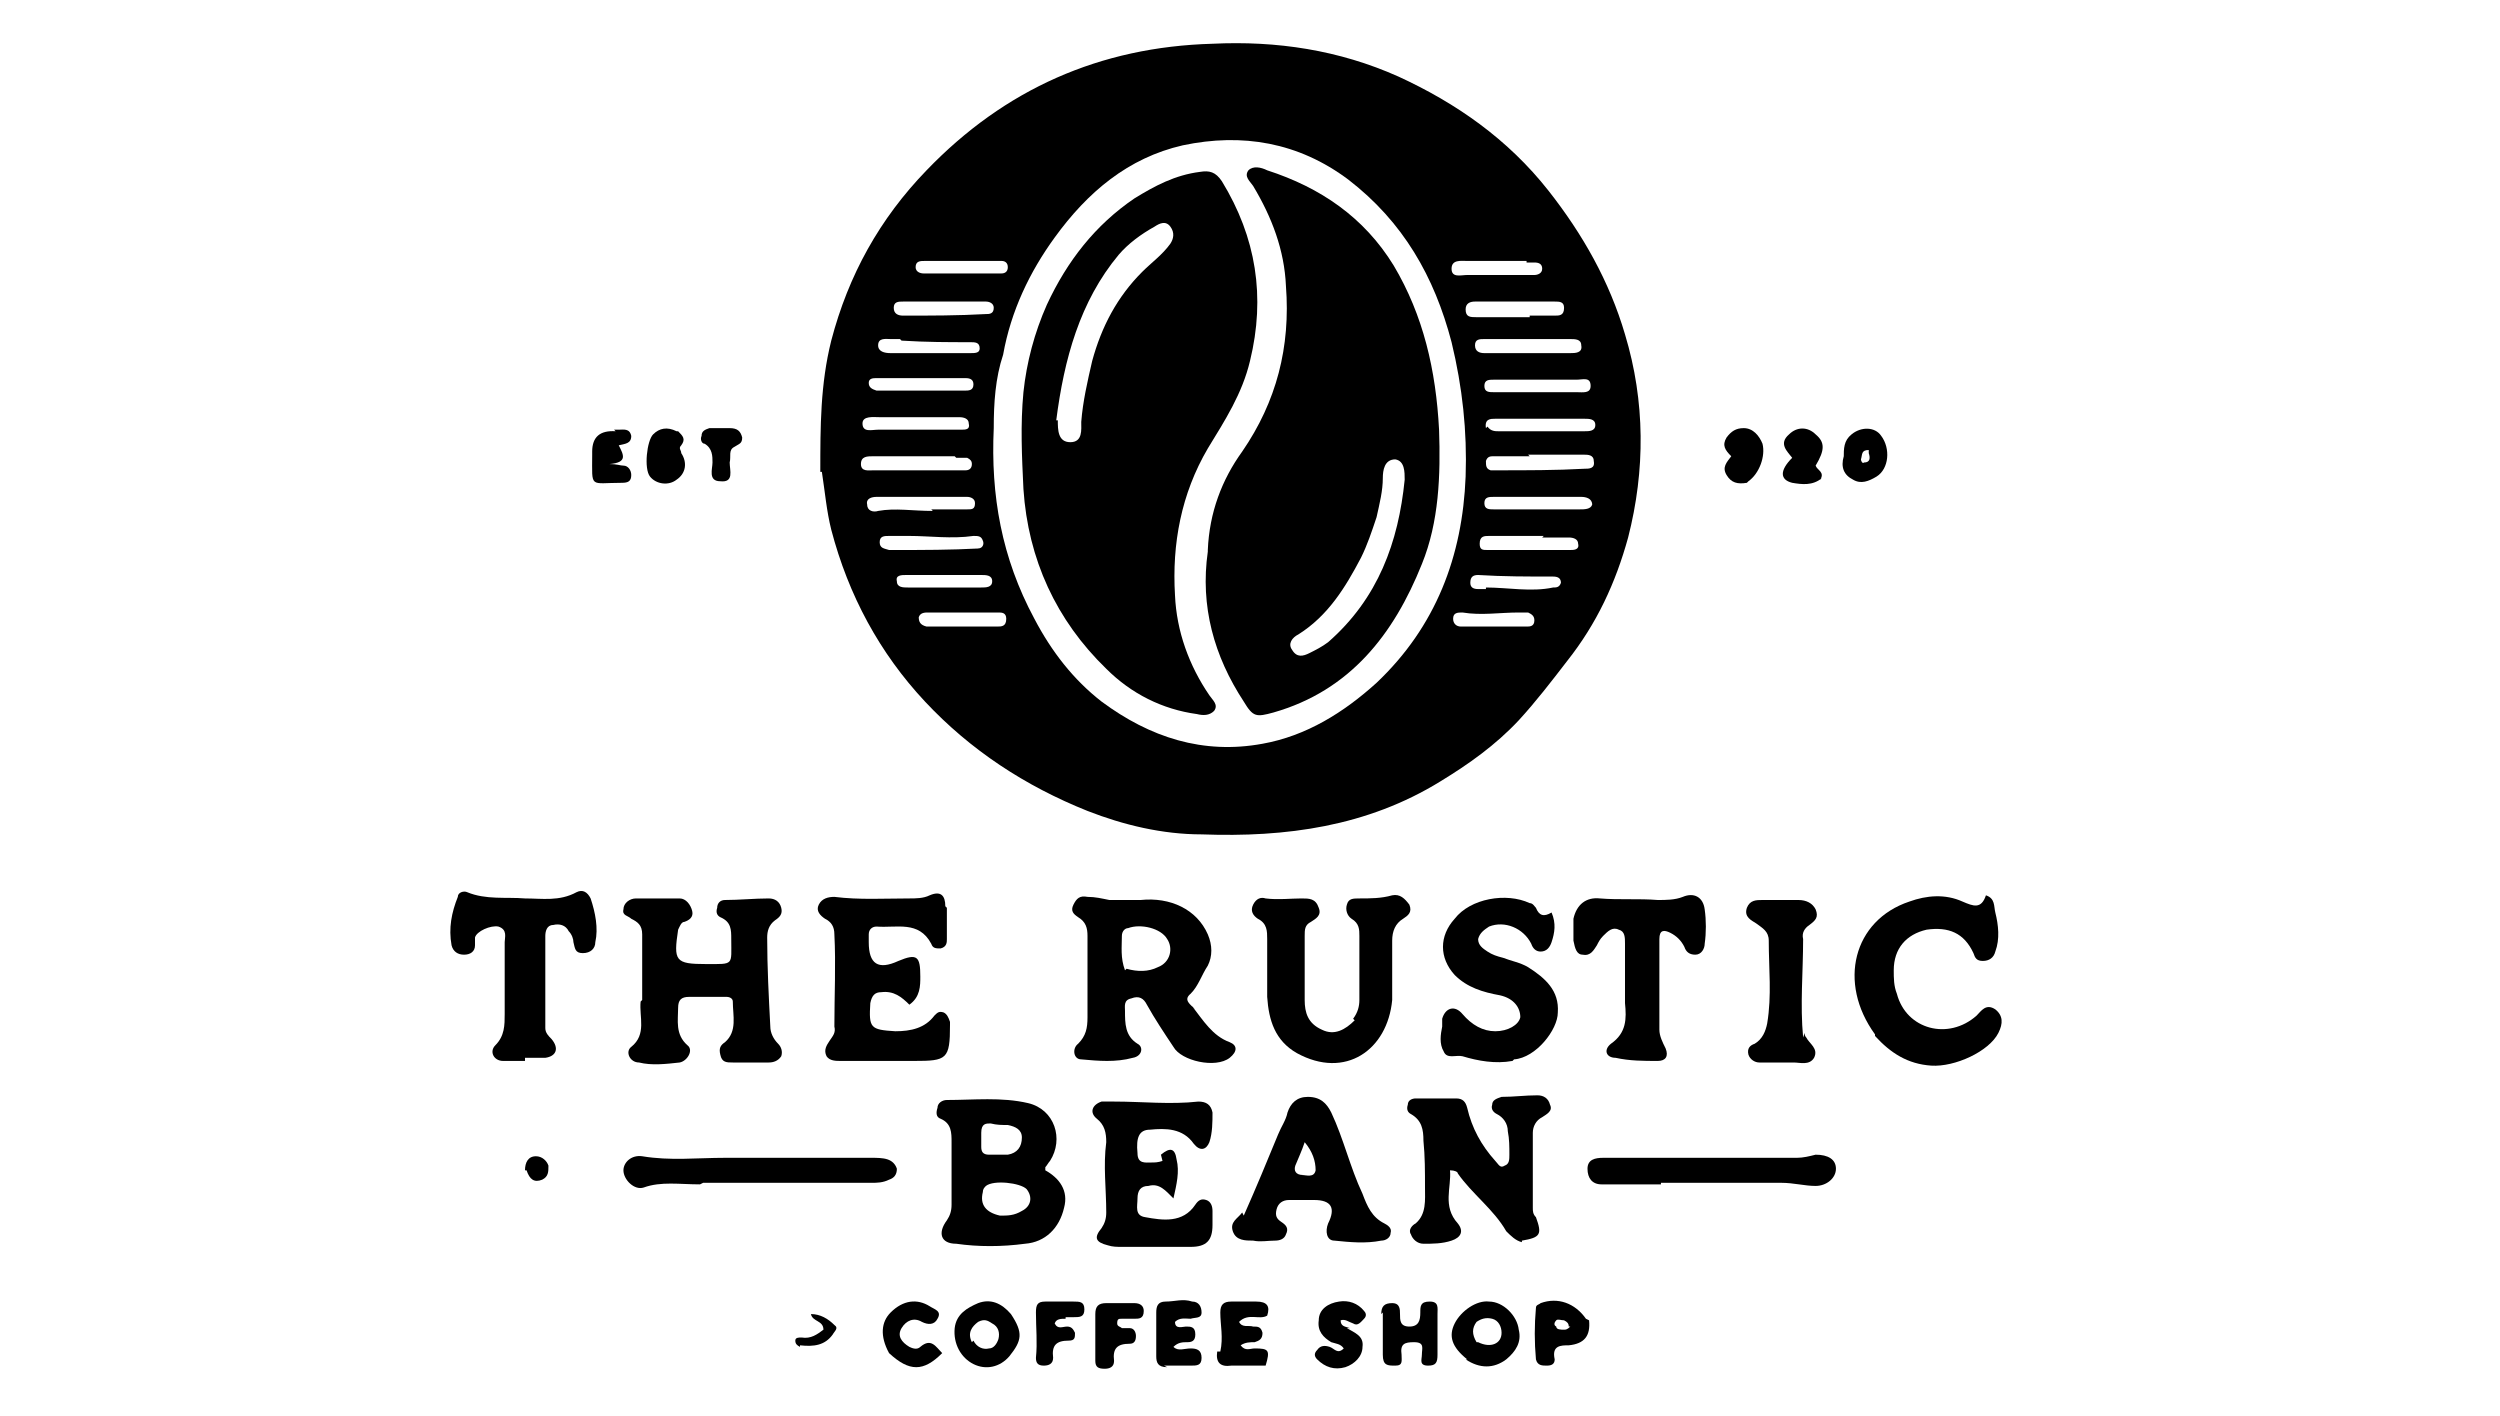 <?xml version="1.0" encoding="UTF-8"?>
<svg id="Layer_1" xmlns="http://www.w3.org/2000/svg" xmlns:xlink="http://www.w3.org/1999/xlink" version="1.1" viewBox="0 0 160 90.6">
  <!-- Generator: Adobe Illustrator 29.2.1, SVG Export Plug-In . SVG Version: 2.1.0 Build 116)  -->
  <path d="M52.5,30.2c0-2.9,0-5.6.7-8.4,1.1-4.2,3.1-7.8,6.1-10.9,5-5.2,11.1-7.9,18.3-8.1,4.1-.2,8.1.4,11.9,2.1,3.7,1.7,7,4,9.6,7.3,2.2,2.8,3.9,5.8,4.9,9.2,1.3,4.3,1.3,8.7.2,13-.8,2.9-2,5.5-3.9,7.9-1,1.3-2,2.6-3.1,3.8-1.5,1.6-3.2,2.8-5,3.9-4.7,2.9-9.9,3.6-15.3,3.4-2.5,0-5-.6-7.3-1.5-4-1.6-7.5-3.9-10.4-7-2.9-3.1-4.9-6.8-6-11-.3-1.2-.4-2.4-.6-3.7M64.2,22.7c-.5,1.5-.6,3.1-.6,4.7-.2,4.3.5,8.3,2.6,12.2,1.1,2.1,2.5,3.9,4.3,5.3,3.1,2.3,6.5,3.4,10.3,2.7,2.8-.5,5.2-2,7.3-3.9,3.8-3.6,5.5-8.1,5.7-13.2.1-2.9-.2-5.7-.9-8.6-1.1-4.2-3.1-7.7-6.6-10.4-3.2-2.4-6.8-3-10.6-2.2-3.5.8-6.1,3-8.2,5.9-1.6,2.2-2.8,4.7-3.3,7.5M97.9,29.2c-.8,0-1.6,0-2.3,0-.2,0-.4,0-.5.3,0,.3,0,.5.3.6.2,0,.4,0,.5,0,1.8,0,3.7,0,5.5-.1.3,0,.7,0,.6-.5,0-.4-.4-.4-.6-.4-1.1,0-2.3,0-3.6,0M97.9,20.2c.5,0,1.1,0,1.6,0,.3,0,.6,0,.6-.5,0-.4-.3-.4-.6-.4-1.7,0-3.4,0-5.1,0-.3,0-.6.1-.6.5,0,.5.3.5.7.5,1.1,0,2.2,0,3.4,0M61.1,29.2c-1.7,0-3.5,0-5.2,0-.4,0-.8,0-.8.5,0,.5.5.4.8.4,1.6,0,3.2,0,4.8,0,.4,0,.7,0,1.1,0,.2,0,.4-.1.4-.4,0-.2-.1-.3-.3-.4-.2,0-.4,0-.7,0M95.2,27.3c.2.3.5.3.7.3,1.8,0,3.7,0,5.5,0,.3,0,.7,0,.7-.4,0-.4-.4-.4-.7-.4-1.9,0-3.8,0-5.7,0-.3,0-.7,0-.6.6M59.6,32.6c.8,0,1.5,0,2.3,0,.3,0,.5,0,.5-.4,0-.3-.3-.4-.5-.4-1.9,0-3.9,0-5.8,0-.3,0-.7.1-.6.5,0,.4.4.5.7.4,1.1-.2,2.2,0,3.5,0M97.7,32.6c1.1,0,2.3,0,3.4,0,.3,0,.7,0,.8-.3,0-.4-.4-.5-.7-.5-1.9,0-3.7,0-5.6,0-.3,0-.6,0-.6.4,0,.4.3.4.6.4.6,0,1.3,0,2.1,0M60.7,26.7c-1.5,0-3,0-4.4,0-.4,0-1.1-.1-1.1.4,0,.6.6.4,1,.4,1.4,0,2.8,0,4.1,0,.4,0,.8,0,1.2,0,.3,0,.6,0,.5-.4,0-.3-.3-.4-.6-.4-.2,0-.5,0-.9,0M96.5,25.1c1.5,0,3,0,4.4,0,.4,0,.9.1.9-.4,0-.6-.5-.4-.9-.4-1.2,0-2.5,0-3.7,0-.5,0-1,0-1.6,0-.3,0-.6,0-.6.4,0,.4.3.4.6.4.2,0,.5,0,.9,0M98.7,21.7c-1.2,0-2.5,0-3.7,0-.3,0-.6,0-.6.4,0,.4.3.5.6.5.3,0,.5,0,.8,0,1.6,0,3.1,0,4.7,0,.3,0,.8,0,.7-.5,0-.4-.4-.4-.7-.4-.5,0-1,0-1.7,0M56.1,25c.3,0,.6,0,.9,0,1.6,0,3.1,0,4.7,0,.3,0,.6,0,.6-.4,0-.3-.2-.4-.5-.4-1.9,0-3.8,0-5.7,0-.2,0-.5,0-.5.3,0,.3.2.4.5.5M62.6,35.1c.3,0,.4-.3.3-.5-.1-.3-.3-.3-.6-.3-1.4.2-2.8,0-4.1,0-.4,0-.9,0-1.3,0-.3,0-.6,0-.6.4,0,.4.3.4.6.5.1,0,.3,0,.4,0,1.8,0,3.5,0,5.4-.1M57.6,21.7c-.2,0-.4,0-.6,0-.3,0-.8-.1-.8.4,0,.4.4.5.8.5,1.7,0,3.4,0,5.1,0,.3,0,.6,0,.6-.3,0-.4-.3-.4-.6-.4-1.4,0-2.8,0-4.4-.1M61.8,19.3c-1.3,0-2.7,0-4,0-.3,0-.6,0-.6.4,0,.4.3.5.6.5,1.8,0,3.5,0,5.3-.1.2,0,.5,0,.5-.4,0-.3-.3-.4-.5-.4-.4,0-.7,0-1.2,0M62.8,37.6c.3,0,.7,0,.7-.4,0-.4-.4-.4-.7-.4-1.6,0-3.2,0-4.8,0-.3,0-.7,0-.6.4,0,.4.4.4.7.4,1.6,0,3.1,0,4.8,0M63,16.7c-1.3,0-2.5,0-3.8,0-.3,0-.6,0-.6.4,0,.3.3.4.5.4,1.7,0,3.3,0,5,0,.2,0,.4-.1.4-.4,0-.3-.2-.4-.4-.4-.3,0-.6,0-1,0M97.7,16.7c-1.3,0-2.5,0-3.8,0-.4,0-1-.1-1,.5,0,.6.6.4,1,.4.8,0,1.6,0,2.4,0,.6,0,1.2,0,1.9,0,.2,0,.5-.1.5-.4,0-.3-.2-.4-.5-.4-.1,0-.3,0-.5,0M59.4,40.1c1.5,0,3,0,4.4,0,.3,0,.6,0,.6-.5,0-.4-.3-.4-.5-.4-1.5,0-3,0-4.5,0-.2,0-.5,0-.6.3,0,.3.1.5.5.6M98.8,34.3c-1.2,0-2.3,0-3.5,0-.3,0-.6,0-.6.5,0,.4.2.4.5.4,1.8,0,3.5,0,5.3,0,.2,0,.6,0,.5-.4,0-.3-.3-.4-.6-.4-.5,0-1,0-1.7,0M95.1,37.6c1.4,0,2.9.3,4.3,0,.2,0,.4,0,.5-.3,0-.3-.2-.4-.5-.4-1.6,0-3.2,0-4.8-.1-.3,0-.5.1-.5.5,0,.3.2.4.5.4.1,0,.3,0,.5,0M97.2,39.2c-1.2,0-2.4.2-3.6,0-.3,0-.6,0-.6.4,0,.3.2.5.5.5,1.4,0,2.8,0,4.2,0,.2,0,.5,0,.5-.4,0-.3-.2-.4-.4-.5-.1,0-.3,0-.5,0Z"/>
  <path d="M41.1,64c0-1.5,0-2.8,0-4.2,0-.6-.3-.8-.7-1-.2-.2-.6-.2-.5-.6,0-.4.4-.7.8-.7.9,0,1.9,0,2.8,0,.4,0,.7.4.8.8.1.4-.2.6-.5.7-.2,0-.3.3-.4.5-.3,2-.2,2.2,1.8,2.2,1.8,0,1.6.1,1.6-1.6,0-.6,0-1.1-.7-1.4-.2-.1-.3-.3-.2-.6,0-.3.2-.5.5-.5.9,0,1.9-.1,2.8-.1.4,0,.7.2.8.6.1.4-.1.6-.4.8-.4.3-.5.7-.5,1.1,0,1.9.1,3.8.2,5.7,0,.4.2.8.5,1.1.2.2.3.5.2.8-.2.3-.5.4-.8.4-.8,0-1.5,0-2.3,0-.4,0-.7,0-.8-.5-.1-.4,0-.6.3-.8.8-.7.5-1.7.5-2.6,0-.2-.2-.3-.4-.3-.8,0-1.6,0-2.4,0-.5,0-.7.2-.7.7,0,.8-.2,1.7.6,2.4.4.3,0,1-.5,1.1-.9.1-1.8.2-2.6,0-.6,0-.9-.7-.5-1,1-.8.5-1.9.6-2.9Z"/>
  <path d="M76.3,64.4c.7.9,1.3,1.9,2.4,2.3.5.2.5.6,0,1-.9.7-3.1.2-3.6-.7-.6-.9-1.2-1.8-1.7-2.7-.2-.4-.5-.6-1-.4-.5.1-.4.5-.4.8,0,.8,0,1.6.8,2.1.4.2.3.8-.3.9-1.1.3-2.2.2-3.3.1-.5,0-.6-.7-.2-1,.5-.5.6-1,.6-1.7,0-1.7,0-3.5,0-5.2,0-.5-.1-.9-.6-1.2-.3-.2-.5-.4-.3-.8.2-.4.4-.6.9-.5.5,0,.9.1,1.4.2.7,0,1.3,0,2,0,1.9-.2,3.6.6,4.3,2.2.3.7.3,1.4,0,2-.4.6-.6,1.3-1.1,1.8-.5.4,0,.7.3,1M72.1,62c.7.2,1.4.2,2-.1.8-.3,1-1.2.6-1.8-.4-.7-1.7-1-2.5-.7-.2,0-.4.2-.4.5,0,.7-.1,1.4.2,2.2Z"/>
  <path d="M86.6,65.2c.3-.4.4-.8.4-1.2,0-1.4,0-2.7,0-4.1,0-.4,0-.8-.5-1.1-.3-.2-.4-.6-.3-.9.1-.4.4-.4.8-.4.7,0,1.4,0,2.1-.2.5-.1.8.2,1.1.6.2.5-.1.7-.4.9-.5.3-.7.8-.7,1.4,0,1.3,0,2.6,0,3.8-.3,3.2-3,5.1-6.1,3.4-1.4-.8-1.8-2.1-1.9-3.6,0-1.2,0-2.5,0-3.7,0-.5,0-1-.6-1.3-.3-.2-.5-.5-.3-.9.2-.4.5-.5.8-.4.8.1,1.6,0,2.3,0,.5,0,.9,0,1.1.6.2.5-.2.7-.5.9-.4.2-.4.5-.4.9,0,1.4,0,2.7,0,4.1,0,.8.2,1.5,1.1,1.9.8.4,1.5,0,2.1-.6Z"/>
  <path d="M60.6,58.1c0,.7,0,1.4,0,2,0,.2,0,.5-.4.6-.3,0-.5,0-.6-.3-.8-1.5-2.2-1-3.5-1.1-.3,0-.5.2-.5.5,0,.2,0,.4,0,.5,0,1.4.6,1.8,1.9,1.2,1.2-.5,1.4-.3,1.4,1,0,.6,0,1.3-.7,1.8-.5-.5-1-.9-1.8-.8-.4,0-.6.2-.7.7-.1,1.6,0,1.7,1.6,1.8,1,0,1.9-.2,2.5-1,.2-.2.3-.3.6-.2.2.1.3.3.4.6,0,0,0,.2,0,.2,0,2.2-.2,2.3-2.3,2.3-1.6,0-3.1,0-4.7,0-.3,0-.7,0-.9-.3-.2-.4,0-.7.2-1,.2-.3.4-.5.3-.9,0-2,.1-4,0-5.9,0-.5-.2-.8-.6-1-.3-.2-.6-.5-.4-.9.2-.4.6-.5,1-.5,1.6.2,3.2.1,4.8.1.4,0,.9,0,1.3-.2.7-.3,1,0,1,.7Z"/>
  <path d="M60.9,75c0-.7,0-1.3,0-1.9,0-.6,0-1.2-.7-1.5-.3-.1-.3-.4-.2-.7,0-.3.3-.5.6-.5,1.7,0,3.5-.2,5.2.2,1.7.4,2.3,2.3,1.4,3.7-.1.1-.2.3-.3.4,0,0,0,.1,0,.2.9.5,1.5,1.3,1.2,2.4-.3,1.3-1.2,2.2-2.5,2.3-1.5.2-3,.2-4.4,0-1,0-1.2-.7-.6-1.5.2-.3.3-.6.3-1,0-.7,0-1.4,0-2.1M64,77.8c.5,0,.9,0,1.4-.3.6-.3.7-.9.3-1.4-.4-.4-2.1-.6-2.6-.2-.1.1-.2.2-.2.4-.2.8.2,1.3,1.1,1.5M62.8,72.4c0,.3,0,.7,0,1,0,.3.1.5.5.5.4,0,.8,0,1.2,0,.6-.1.9-.5.9-1.1,0-.5-.4-.7-.9-.8-.4,0-.7,0-1.1-.1-.3,0-.6,0-.6.6Z"/>
  <path d="M97.4,79.5c-.4-.1-.7-.4-1-.7-.8-1.4-2.2-2.4-3.1-3.7,0-.1-.2-.2-.5-.2.1,1.1-.5,2.3.5,3.4.4.5.2.9-.4,1.1-.6.2-1.2.2-1.8.2-.4,0-.7-.3-.8-.6-.2-.3.1-.6.3-.7.7-.6.6-1.5.6-2.3,0-1,0-2-.1-3,0-.7-.1-1.3-.8-1.7-.2-.1-.3-.3-.2-.6,0-.3.3-.4.5-.4.9,0,1.7,0,2.6,0,.4,0,.6.2.7.6.3,1.3.9,2.4,1.8,3.4.2.2.3.5.6.3.3-.1.3-.4.3-.7,0-.5,0-1-.1-1.5,0-.5-.3-.9-.7-1.1-.2-.1-.4-.3-.3-.6,0-.3.3-.4.6-.5.8,0,1.5-.1,2.3-.1.4,0,.7.2.8.6.2.4-.2.6-.5.8-.4.2-.6.6-.6,1,0,1.6,0,3.2,0,4.8,0,.2,0,.4.2.6.4,1.1.3,1.3-.9,1.5Z"/>
  <path d="M120,66.2c-2.4-3.3-1.4-7.3,2.2-8.5,1.1-.4,2.3-.5,3.4,0,.7.3,1.2.5,1.5-.4.6.2.5.7.6,1.1.2.8.3,1.7,0,2.5-.1.4-.4.6-.8.6-.4,0-.5-.2-.6-.5-.6-1.3-1.6-1.7-3-1.5-1.3.3-2.1,1.2-2.1,2.6,0,.5,0,1,.2,1.5.6,2.3,3.3,3,5.1,1.4.3-.3.6-.8,1.2-.4.5.4.5.9.2,1.5-.6,1.2-2.8,2.2-4.3,2.1-1.5-.1-2.6-.8-3.6-1.9Z"/>
  <path d="M96.8,67.9c-1.1.2-2.2,0-3.2-.3-.4-.1-1,.2-1.2-.3-.3-.5-.2-1.1-.1-1.6,0-.2,0-.3,0-.5.2-.7.8-.9,1.3-.3.6.7,1.3,1.1,2.1,1.1.8,0,1.5-.4,1.6-.9,0-.6-.4-1.2-1.3-1.4-1.1-.2-2.1-.5-2.9-1.3-1-1.1-1-2.5,0-3.6,1-1.3,3.3-1.7,4.8-1,.2,0,.3.2.4.3.2.5.5.6,1,.3.3.7.2,1.3,0,1.9-.1.3-.3.6-.7.6-.3,0-.5-.2-.6-.5-.5-1-1.7-1.5-2.7-1.1-.3.2-.6.4-.7.8,0,.4.3.6.6.8.3.2.6.3,1,.4.5.2,1.1.3,1.6.6,1.1.7,2,1.5,1.9,2.9,0,1.1-1.4,2.9-2.8,3Z"/>
  <path d="M33.6,67.9c-.5,0-1,0-1.4,0-.6,0-.9-.6-.5-1,.6-.6.6-1.3.6-2,0-1.5,0-3.1,0-4.6,0-.3.2-.8-.4-1-.5-.1-1.4.3-1.5.7,0,.1,0,.3,0,.5,0,.4-.3.6-.7.6-.4,0-.7-.2-.8-.6-.2-1.1,0-2.1.4-3.1,0-.3.4-.4.6-.3,1.2.5,2.5.3,3.7.4,1.1,0,2.2.2,3.3-.4.4-.2.7,0,.9.4.3.9.5,1.9.3,2.8,0,.4-.3.7-.8.7-.5,0-.5-.3-.6-.7,0-.2-.1-.5-.3-.7-.2-.4-.6-.5-1-.4-.4,0-.5.4-.5.7,0,2,0,3.9,0,5.9,0,.3.2.5.4.7.5.6.3,1.1-.4,1.2-.4,0-.8,0-1.3,0Z"/>
  <path d="M79.6,77.8c.8-1.8,1.5-3.5,2.2-5.2.2-.5.5-.9.6-1.4.2-.6.6-1,1.3-1,.8,0,1.2.4,1.5,1,.8,1.7,1.2,3.5,2,5.2.3.8.6,1.5,1.4,1.9.2.1.5.3.4.6,0,.3-.3.5-.6.5-1,.2-2,.1-3,0-.5,0-.6-.6-.4-1.1.5-1,.2-1.5-.9-1.5-.5,0-1.1,0-1.6,0-.4,0-.7.2-.8.6-.1.4,0,.6.3.8.3.2.5.4.3.8-.1.3-.4.4-.7.4-.5,0-.9.1-1.4,0-.5,0-1.1,0-1.3-.6-.2-.6.3-.8.6-1.2M83.3,75.2c.3,0,.8.2.9-.3,0-.6-.2-1.2-.7-1.8-.2.6-.4,1-.6,1.5-.1.3,0,.6.5.6Z"/>
  <path d="M74.3,73.9c.6-.5.9-.4,1,.3.2.8,0,1.6-.2,2.5-.5-.5-.9-1-1.6-.8-.5,0-.7.3-.7.8,0,.5-.2,1.1.5,1.2,1.1.2,2.4.4,3.2-.8.2-.3.4-.4.7-.3.3.1.4.4.4.7,0,.3,0,.6,0,.9,0,1-.4,1.4-1.4,1.4-1.5,0-3,0-4.4,0-.3,0-.6,0-.9-.1-.8-.2-.9-.5-.4-1.1.2-.3.3-.6.3-1,0-1.5-.2-3,0-4.5,0-.6-.1-1.1-.6-1.5-.5-.4-.3-.9.3-1.1.2,0,.5,0,.8,0,1.8,0,3.6.2,5.4,0,.5,0,.8.2.9.7,0,.6,0,1.3-.2,1.9-.2.5-.6.6-1,.1-.7-1-1.8-1-2.8-.9-.7,0-.9.5-.8,1.5,0,.7.5.6.9.6.2,0,.4,0,.7-.1Z"/>
  <path d="M100.7,60.2c0-.5,0-.9,0-1.4.2-.9.8-1.4,1.7-1.3,1.2.1,2.5,0,3.7.1.5,0,1.1,0,1.6-.2.7-.3,1.3,0,1.4.8.1.7.1,1.5,0,2.2,0,.3-.2.7-.6.7-.4,0-.6-.2-.7-.5-.2-.4-.5-.7-.9-.9-.4-.2-.7-.2-.7.4,0,1.9,0,3.9,0,5.8,0,.4.2.8.4,1.2.2.5,0,.8-.5.8-.9,0-1.8,0-2.7-.2-.6,0-.8-.5-.3-.9,1-.7,1-1.6.9-2.6,0-1.3,0-2.5,0-3.8,0-.4,0-.8-.4-.9-.4-.2-.7.1-1,.4-.2.2-.3.4-.4.6-.2.3-.4.7-.9.6-.4,0-.5-.4-.6-.9Z"/>
  <path d="M115.5,66.1c0,.1,0,.2.1.3.2.4.8.7.5,1.3-.3.5-.9.3-1.3.3-.7,0-1.5,0-2.2,0-.3,0-.6-.2-.7-.5-.1-.4.1-.6.4-.7.5-.3.7-.8.8-1.3.3-1.8.1-3.5.1-5.3,0-.6-.4-.8-.8-1.1-.3-.2-.8-.4-.6-1,.2-.5.6-.5,1-.5.8,0,1.5,0,2.3,0,.5,0,.9.2,1.1.6.2.5,0,.7-.4,1-.3.2-.5.5-.4.9,0,2.1-.2,4.2,0,6.3Z"/>
  <path d="M44.8,75.8c-1.3,0-2.5-.2-3.6.2-.6.2-1.3-.5-1.3-1.1,0-.5.5-1,1.2-.9,1.8.3,3.5.1,5.3.1,3.1,0,6.2,0,9.4,0,.3,0,.7,0,1,.1.3.1.5.3.6.6,0,.4-.2.6-.5.7-.4.2-.8.2-1.1.2-3.6,0-7.1,0-10.8,0Z"/>
  <path d="M106.3,75.8c-1,0-1.9,0-2.9,0-.3,0-.6,0-.9,0-.6,0-.9-.4-.9-1,0-.6.5-.7,1-.7,2,0,4,0,5.9,0,2.2,0,4.3,0,6.5,0,.4,0,.8-.1,1.2-.2.8,0,1.3.3,1.3.9,0,.6-.6,1.1-1.3,1.1-.7,0-1.4-.2-2.2-.2-2.6,0-5.1,0-7.7,0Z"/>
  <path d="M93.9,87c-1-.8-1.2-1.5-.8-2.3.4-.8,1.4-1.5,2.2-1.4.9,0,1.8.9,1.9,1.8.2.8-.2,1.4-.8,1.9-.8.6-1.7.6-2.6,0M94.6,85.9c.8.4,1.5.1,1.5-.6,0-.4-.2-.8-.6-.9-.4-.1-.7,0-1,.2-.3.4-.3.8,0,1.3Z"/>
  <path d="M64.7,84.1c.8,1.2.7,1.7-.1,2.7-.6.7-1.5.9-2.3.5-.8-.4-1.3-1.3-1.2-2.3.1-.9.8-1.3,1.5-1.6.8-.3,1.5,0,2.1.7M62.3,85.8c.2.4.6.6,1,.5.3,0,.5-.3.6-.6.1-.4,0-.8-.4-1-.3-.2-.5-.3-.9-.1-.4.3-.7.7-.4,1.3Z"/>
  <path d="M74.7,87.5c-.6,0-.7-.3-.7-.7,0-.9,0-1.9,0-2.8,0-.4.1-.7.6-.7.6,0,1.1-.2,1.7,0,.4,0,.6.3.6.7,0,.4-.4.3-.7.4-.3,0-.7-.1-1,.2,0,.5.5.3.7.3.3,0,.6,0,.6.5,0,.4-.2.5-.5.5-.3,0-.6,0-.9.3.3.3.7.1,1.1.1.4,0,.7.1.7.6,0,.5-.3.5-.7.5-.5,0-1.1,0-1.7,0Z"/>
  <path d="M88.4,84.1c0-.5.2-.7.7-.7.5,0,.5.4.5.7,0,.4,0,.8.6.8.6,0,.7-.4.7-.9,0-.4,0-.7.6-.7.6,0,.5.4.5.8,0,.9,0,1.8,0,2.6,0,.5-.1.7-.6.7-.6,0-.4-.4-.4-.7,0-.4.2-.8-.5-.8-.6,0-.9.1-.8.8,0,.4.1.7-.4.7-.5,0-.8,0-.8-.7,0-.9,0-1.8,0-2.7Z"/>
  <path d="M78.1,86.5c.2-.9,0-1.7,0-2.5,0-.5.2-.7.7-.7.5,0,1,0,1.6,0,.7,0,.9.3.7.9-.5.3-1.2-.2-1.8.4.2.4.6.2.9.3.3,0,.5,0,.6.4,0,.4-.2.5-.5.6-.3,0-.6,0-.9.2.3.4.6.2.9.2.9,0,1,.1.7,1.1-.7,0-1.4,0-2.2,0-.7.1-1-.2-.9-.9Z"/>
  <path d="M86.2,85c.5.3,1.1.5,1,1.2,0,.6-.5,1.1-1.1,1.3-.7.2-1.3,0-1.8-.5-.2-.2-.2-.4,0-.6.2-.3.5-.3.8-.2.3.1.5.5.9.1-.2-.3-.5-.3-.8-.4-.5-.3-.9-.7-.8-1.4,0-.7.6-1.1,1.3-1.2.6-.1,1.2.1,1.6.6.1.1.2.3,0,.5-.2.2-.4.5-.7.3-.3-.1-.5-.3-.8-.2,0,.4.3.4.6.5Z"/>
  <path d="M101.7,84.5c.1,1-.3,1.5-1.3,1.6-.5,0-1.1,0-.9.9,0,.3-.2.4-.5.4-.3,0-.6,0-.7-.4-.1-1.1-.1-2.2,0-3.3,0-.2.2-.2.3-.3,1.1-.4,2.2,0,2.9,1M100.4,84.9c0-.2-.1-.3-.3-.4-.2,0-.4-.1-.5,0-.1.1-.2.3,0,.4,0,.2.3.2.5.2.1,0,.2,0,.4-.2Z"/>
  <path d="M56.9,86.6c-.6-1.1-.5-2,.1-2.6.8-.8,1.7-.9,2.5-.4.3.2.8.3.5.8-.2.4-.6.4-1,.2-.5-.3-1-.1-1.3.4-.3.5,0,.9.5,1.2.2.1.5.2.7,0,.7-.6,1,0,1.4.4-1.2,1.2-2.1,1.2-3.4,0Z"/>
  <path d="M70.1,85.9c0-.6,0-1.2,0-1.8,0-.5.2-.7.7-.7.6,0,1.2,0,1.8,0,.4,0,.6.2.6.5,0,.5-.3.5-.6.5-.3,0-.5,0-.8,0-.2,0-.3,0-.3.3,0,.2.2.2.3.3.2,0,.4,0,.5,0,.3,0,.4.3.4.5,0,.3-.1.5-.4.5-.8,0-1.1.3-1,1.1,0,.4-.3.5-.6.5-.4,0-.6-.1-.6-.5,0-.3,0-.7,0-1.1Z"/>
  <path d="M68.2,84.4c-.3,0-.6,0-.7.3.2.4.5.2.8.2.3,0,.4.2.5.4,0,.3,0,.5-.4.5-.8,0-1.1.3-1,1.1,0,.4-.3.5-.6.5-.4,0-.5-.2-.5-.5.1-1,0-1.9,0-2.9,0-.5.1-.7.6-.7.6,0,1.2,0,1.8,0,.4,0,.7,0,.7.5,0,.5-.3.5-.7.5-.1,0-.3,0-.5,0Z"/>
  <path d="M39.3,27.5c.1,0,.2,0,.3,0,.3,0,.7-.1.8.4,0,.5-.4.5-.8.6.3.6.6,1.1-.6,1.2.5,0,.7.1.9.1.3,0,.5.3.5.6,0,.4-.2.5-.6.5,0,0,0,0,0,0-2.1,0-1.9.4-1.9-1.8,0,0,0-.2,0-.2q0-1.4,1.5-1.3Z"/>
  <path d="M118,29.3c0-.6,0-1.1.5-1.5.6-.5,1.5-.5,1.9.1.6.8.5,2.1-.3,2.6-.5.3-1,.5-1.5.2-.6-.3-.8-.8-.6-1.5M119.6,28.8c-.5,0-.4.3-.5.6,0,.1.1.3.2.2.4,0,.4-.3.3-.6,0,0,0,0,0-.1Z"/>
  <path d="M116.6,30.6c-.6.5-1.3.4-1.9.3-.8-.2-.8-.8,0-1.6-.3-.4-.9-.9-.2-1.5.5-.5,1.2-.5,1.7,0,.6.5.6,1,0,2,.1.3.6.4.3.9Z"/>
  <path d="M111.8,30.9c-.6.1-1,0-1.3-.5-.3-.5,0-.8.3-1.2-.4-.4-.6-.7-.3-1.2.3-.4.6-.6,1.1-.6.6,0,1,.5,1.2,1,.2.8-.2,1.9-.9,2.4Z"/>
  <path d="M43.4,27.6c.3.3.5.5.2.9-.2.2,0,.3,0,.5.4.6.3,1.3-.3,1.7-.5.4-1.3.3-1.7-.2-.4-.5-.2-2.3.2-2.7.4-.4.9-.5,1.5-.2Z"/>
  <path d="M46.7,27.4c.5,0,.7.2.8.6,0,.4-.2.4-.5.6-.4.2-.2.6-.3,1,0,.5.3,1.3-.6,1.2-.8,0-.5-.8-.5-1.2,0-.4,0-.9-.5-1.2-.2,0-.3-.3-.2-.5,0-.3.2-.4.5-.5.4,0,.8,0,1.3,0Z"/>
  <path d="M51.2,86.2c-.2-.1-.3-.2-.3-.4,0-.2.2-.2.4-.2.6.1,1-.2,1.4-.5,0-.6-.7-.5-.8-1,.6,0,1.1.3,1.5.7.3.2,0,.4-.1.6-.5.7-1.2.8-2.1.7Z"/>
  <path d="M33.6,74.9c0-.5.2-.9.7-.9.4,0,.7.3.8.6,0,.4,0,.7-.4.9-.5.2-.8,0-1-.6Z"/>
  <path d="M77.3,35.2c.1-2.4.9-4.5,2.2-6.3,2.2-3.2,3.1-6.7,2.8-10.6-.1-2.3-.9-4.4-2.1-6.4-.2-.3-.6-.6-.3-1,.3-.3.8-.2,1.2,0,3.4,1.1,6.2,3,8.1,6.1,1.9,3.2,2.7,6.7,2.9,10.5.1,2.9,0,5.9-1.1,8.6-1.8,4.5-4.6,8.1-9.5,9.5-1.1.3-1.3.3-1.9-.7-1.9-2.9-2.8-6.1-2.3-9.6M88.1,33.1c-.3.9-.6,1.8-1,2.6-1,1.9-2.1,3.7-4,4.9-.4.2-.7.6-.4,1,.3.5.7.4,1.1.2.4-.2.8-.4,1.2-.7,3.2-2.8,4.5-6.4,4.9-10.4,0-.5,0-1.2-.6-1.3-.7,0-.8.7-.8,1.2,0,.8-.2,1.6-.4,2.5Z"/>
  <path d="M67,19.5c1.3-2.8,3.1-5.1,5.6-6.8,1.3-.8,2.6-1.5,4.2-1.7.6-.1,1,0,1.4.6,2.2,3.6,2.8,7.4,1.8,11.5-.5,2.1-1.6,3.8-2.7,5.6-1.7,2.9-2.3,6.1-2.1,9.4.1,2.3.9,4.5,2.2,6.4.2.3.6.6.3,1-.3.3-.7.3-1.1.2-2.2-.3-4.2-1.3-5.8-2.9-3.2-3.1-5-7-5.3-11.5-.1-2.1-.2-4.1,0-6.2.2-1.9.7-3.8,1.5-5.6M67.7,26.9c0,.6,0,1.4.8,1.4.8,0,.7-.8.7-1.3.1-1.3.4-2.6.7-3.9.6-2.2,1.6-4.1,3.2-5.7.6-.6,1.3-1.1,1.8-1.8.2-.3.3-.7,0-1.1-.3-.4-.7-.2-1,0-.9.5-1.7,1.1-2.3,1.8-2.5,3-3.5,6.7-4,10.6Z"/>
</svg>